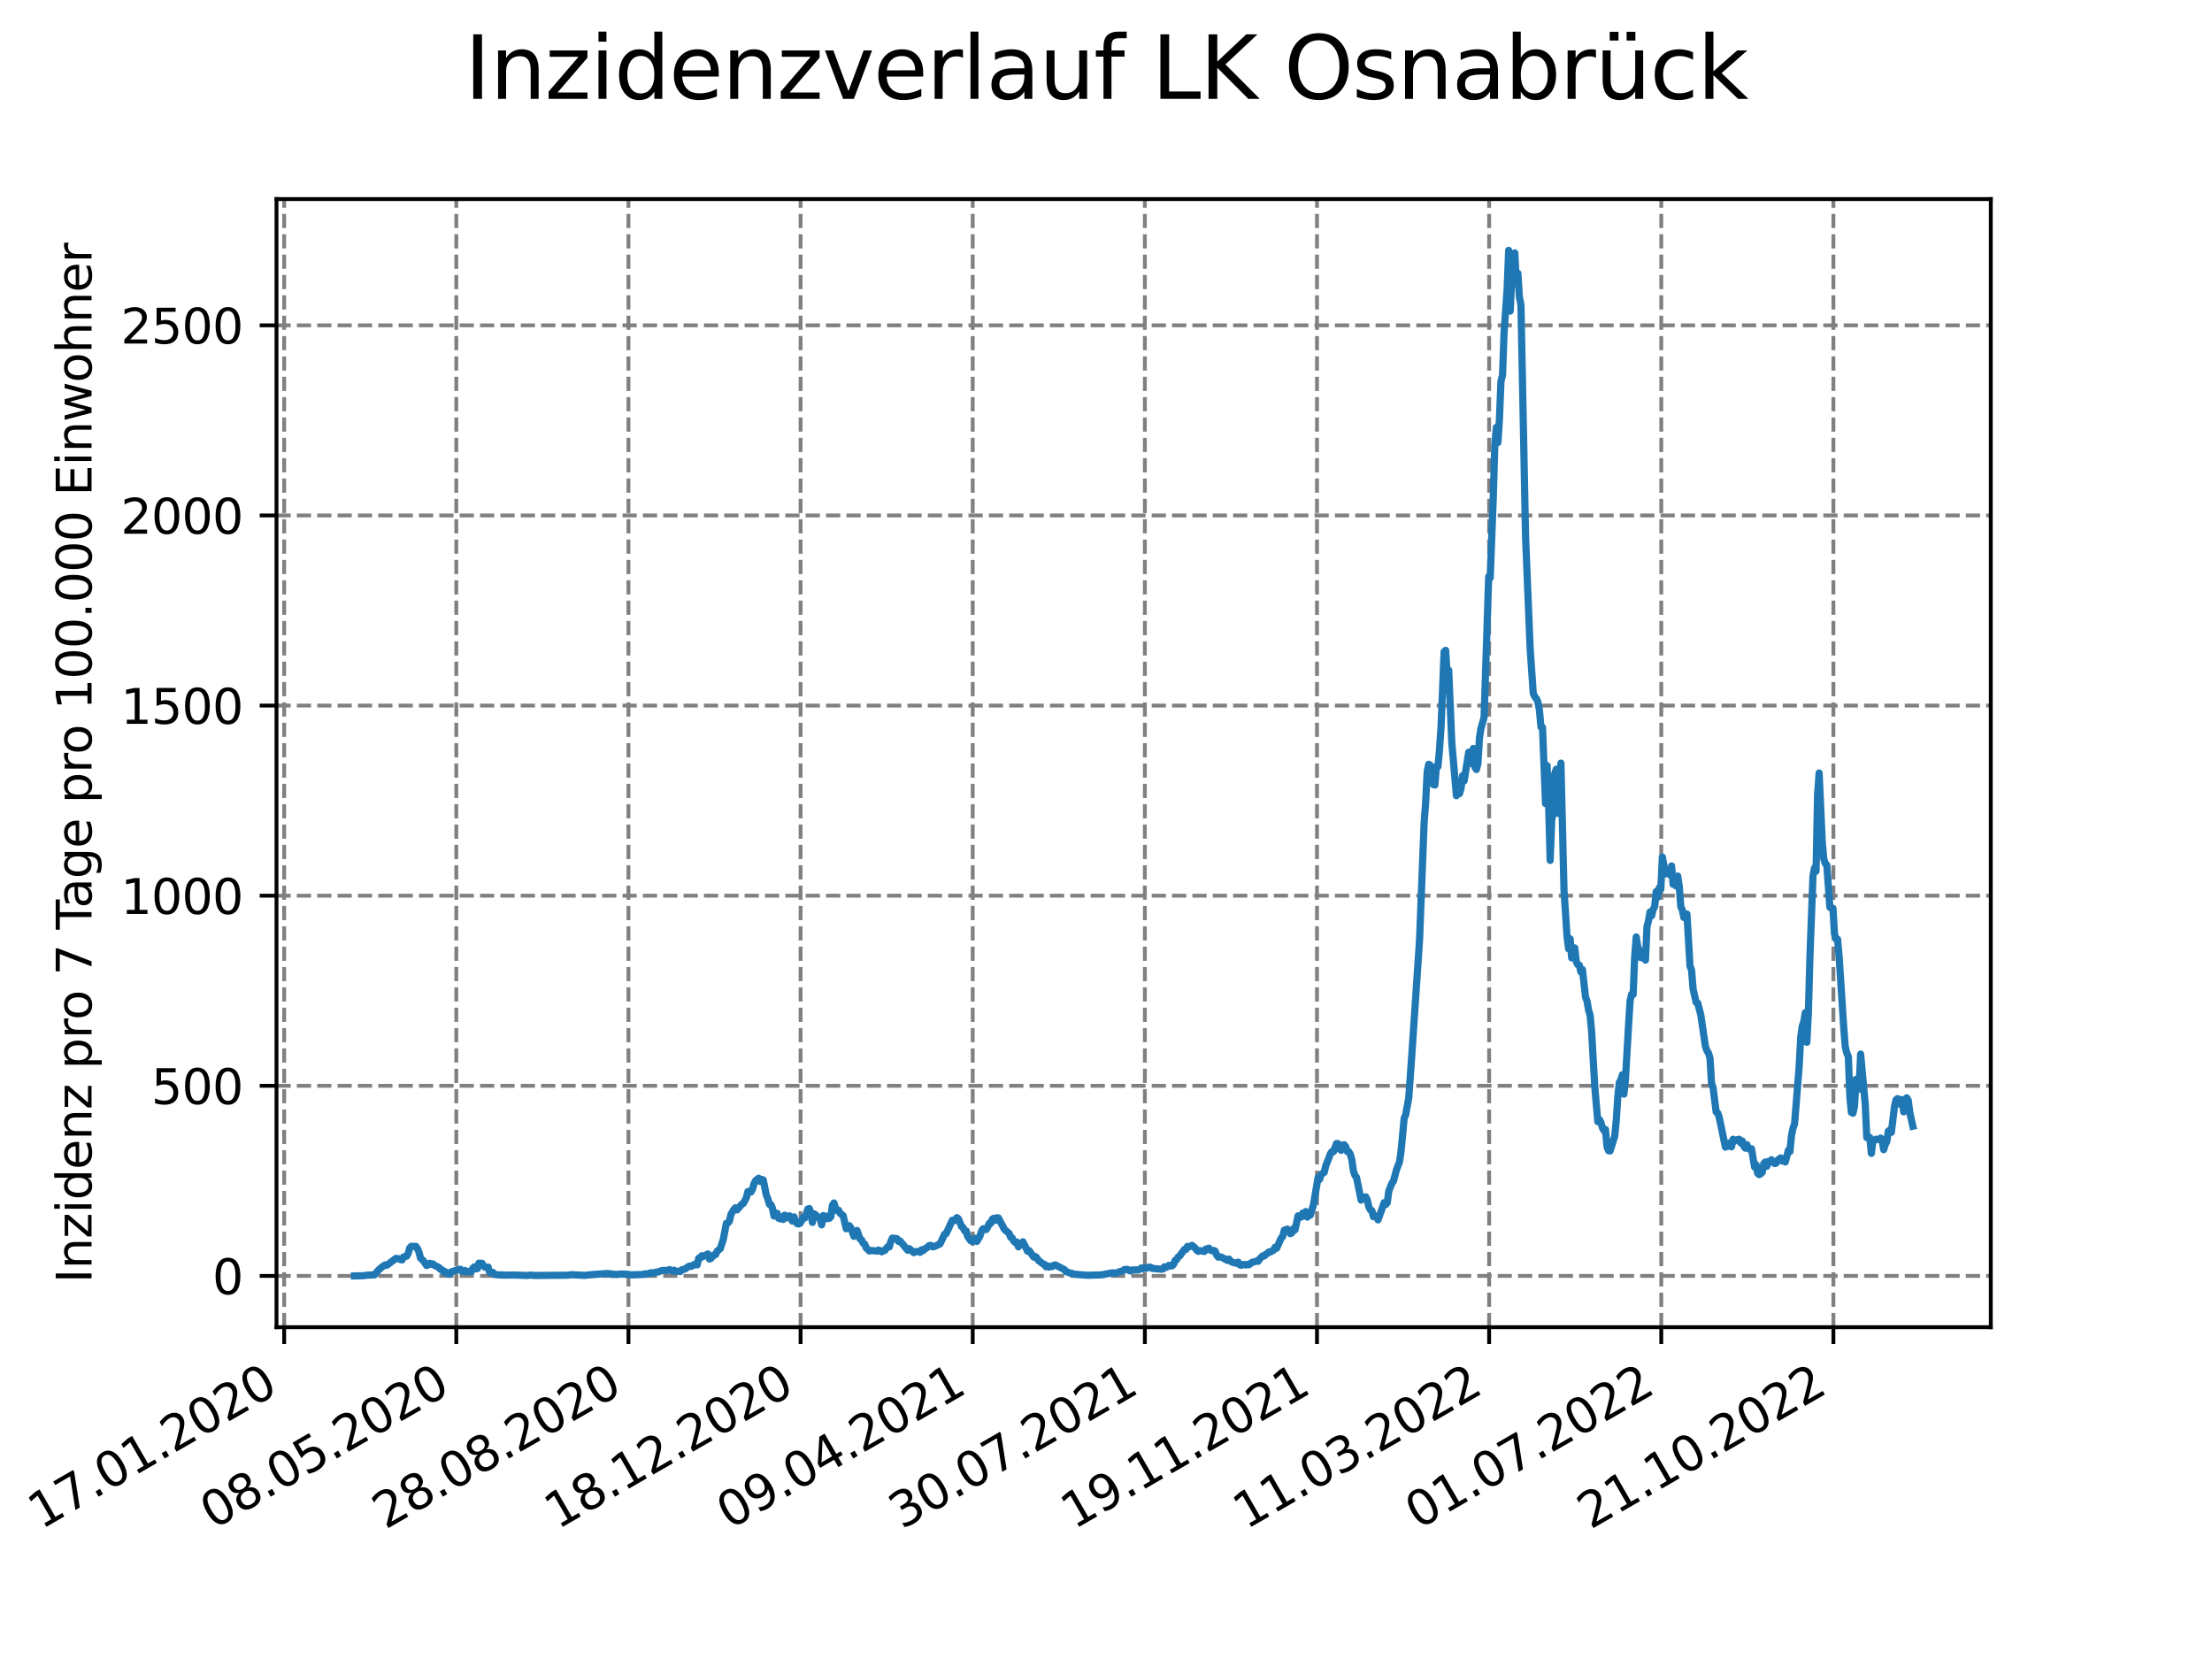 <?xml version="1.0" encoding="utf-8" standalone="no"?>
<!DOCTYPE svg PUBLIC "-//W3C//DTD SVG 1.1//EN"
  "http://www.w3.org/Graphics/SVG/1.1/DTD/svg11.dtd">
<svg xmlns:xlink="http://www.w3.org/1999/xlink" width="460.8pt" height="345.6pt" viewBox="0 0 460.8 345.6" xmlns="http://www.w3.org/2000/svg" version="1.1">
 <defs>
  <style type="text/css">*{stroke-linejoin: round; stroke-linecap: butt}</style>
 </defs>
 <g id="figure_1">
  <g id="patch_1">
   <path d="M 0 345.6 
L 460.8 345.6 
L 460.8 0 
L 0 0 
z
" style="fill: #ffffff"/>
  </g>
  <g id="axes_1">
   <g id="patch_2">
    <path d="M 57.6 276.48 
L 414.72 276.48 
L 414.72 41.472 
L 57.6 41.472 
z
" style="fill: #ffffff"/>
   </g>
   <g id="matplotlib.axis_1">
    <g id="xtick_1">
     <g id="line2d_1">
      <path d="M 59.198 276.48 
L 59.198 41.472 
" clip-path="url(#p9530ae447c)" style="fill: none; stroke-dasharray: 2.96,1.28; stroke-dashoffset: 0; stroke: #808080; stroke-width: 0.8"/>
     </g>
     <g id="line2d_2">
      <defs>
       <path id="m7fe48c2d80" d="M 0 0 
L 0 3.5 
" style="stroke: #000000; stroke-width: 0.8"/>
      </defs>
      <g>
       <use xlink:href="#m7fe48c2d80" x="59.198" y="276.48" style="stroke: #000000; stroke-width: 0.8"/>
      </g>
     </g>
     <g id="text_1">
      <!-- 17.01.2020 -->
      <g transform="translate(8.573 318.689) rotate(-30) scale(0.1 -0.1)">
       <defs>
        <path id="DejaVuSans-31" d="M 794 531 
L 1825 531 
L 1825 4091 
L 703 3866 
L 703 4441 
L 1819 4666 
L 2450 4666 
L 2450 531 
L 3481 531 
L 3481 0 
L 794 0 
L 794 531 
z
" transform="scale(0.016)"/>
        <path id="DejaVuSans-37" d="M 525 4666 
L 3525 4666 
L 3525 4397 
L 1831 0 
L 1172 0 
L 2766 4134 
L 525 4134 
L 525 4666 
z
" transform="scale(0.016)"/>
        <path id="DejaVuSans-2e" d="M 684 794 
L 1344 794 
L 1344 0 
L 684 0 
L 684 794 
z
" transform="scale(0.016)"/>
        <path id="DejaVuSans-30" d="M 2034 4250 
Q 1547 4250 1301 3770 
Q 1056 3291 1056 2328 
Q 1056 1369 1301 889 
Q 1547 409 2034 409 
Q 2525 409 2770 889 
Q 3016 1369 3016 2328 
Q 3016 3291 2770 3770 
Q 2525 4250 2034 4250 
z
M 2034 4750 
Q 2819 4750 3233 4129 
Q 3647 3509 3647 2328 
Q 3647 1150 3233 529 
Q 2819 -91 2034 -91 
Q 1250 -91 836 529 
Q 422 1150 422 2328 
Q 422 3509 836 4129 
Q 1250 4750 2034 4750 
z
" transform="scale(0.016)"/>
        <path id="DejaVuSans-32" d="M 1228 531 
L 3431 531 
L 3431 0 
L 469 0 
L 469 531 
Q 828 903 1448 1529 
Q 2069 2156 2228 2338 
Q 2531 2678 2651 2914 
Q 2772 3150 2772 3378 
Q 2772 3750 2511 3984 
Q 2250 4219 1831 4219 
Q 1534 4219 1204 4116 
Q 875 4013 500 3803 
L 500 4441 
Q 881 4594 1212 4672 
Q 1544 4750 1819 4750 
Q 2544 4750 2975 4387 
Q 3406 4025 3406 3419 
Q 3406 3131 3298 2873 
Q 3191 2616 2906 2266 
Q 2828 2175 2409 1742 
Q 1991 1309 1228 531 
z
" transform="scale(0.016)"/>
       </defs>
       <use xlink:href="#DejaVuSans-31"/>
       <use xlink:href="#DejaVuSans-37" x="63.623"/>
       <use xlink:href="#DejaVuSans-2e" x="127.246"/>
       <use xlink:href="#DejaVuSans-30" x="159.033"/>
       <use xlink:href="#DejaVuSans-31" x="222.656"/>
       <use xlink:href="#DejaVuSans-2e" x="286.279"/>
       <use xlink:href="#DejaVuSans-32" x="318.066"/>
       <use xlink:href="#DejaVuSans-30" x="381.689"/>
       <use xlink:href="#DejaVuSans-32" x="445.312"/>
       <use xlink:href="#DejaVuSans-30" x="508.936"/>
      </g>
     </g>
    </g>
    <g id="xtick_2">
     <g id="line2d_3">
      <path d="M 95.057 276.48 
L 95.057 41.472 
" clip-path="url(#p9530ae447c)" style="fill: none; stroke-dasharray: 2.96,1.28; stroke-dashoffset: 0; stroke: #808080; stroke-width: 0.8"/>
     </g>
     <g id="line2d_4">
      <g>
       <use xlink:href="#m7fe48c2d80" x="95.057" y="276.48" style="stroke: #000000; stroke-width: 0.8"/>
      </g>
     </g>
     <g id="text_2">
      <!-- 08.05.2020 -->
      <g transform="translate(44.432 318.689) rotate(-30) scale(0.1 -0.1)">
       <defs>
        <path id="DejaVuSans-38" d="M 2034 2216 
Q 1584 2216 1326 1975 
Q 1069 1734 1069 1313 
Q 1069 891 1326 650 
Q 1584 409 2034 409 
Q 2484 409 2743 651 
Q 3003 894 3003 1313 
Q 3003 1734 2745 1975 
Q 2488 2216 2034 2216 
z
M 1403 2484 
Q 997 2584 770 2862 
Q 544 3141 544 3541 
Q 544 4100 942 4425 
Q 1341 4750 2034 4750 
Q 2731 4750 3128 4425 
Q 3525 4100 3525 3541 
Q 3525 3141 3298 2862 
Q 3072 2584 2669 2484 
Q 3125 2378 3379 2068 
Q 3634 1759 3634 1313 
Q 3634 634 3220 271 
Q 2806 -91 2034 -91 
Q 1263 -91 848 271 
Q 434 634 434 1313 
Q 434 1759 690 2068 
Q 947 2378 1403 2484 
z
M 1172 3481 
Q 1172 3119 1398 2916 
Q 1625 2713 2034 2713 
Q 2441 2713 2670 2916 
Q 2900 3119 2900 3481 
Q 2900 3844 2670 4047 
Q 2441 4250 2034 4250 
Q 1625 4250 1398 4047 
Q 1172 3844 1172 3481 
z
" transform="scale(0.016)"/>
        <path id="DejaVuSans-35" d="M 691 4666 
L 3169 4666 
L 3169 4134 
L 1269 4134 
L 1269 2991 
Q 1406 3038 1543 3061 
Q 1681 3084 1819 3084 
Q 2600 3084 3056 2656 
Q 3513 2228 3513 1497 
Q 3513 744 3044 326 
Q 2575 -91 1722 -91 
Q 1428 -91 1123 -41 
Q 819 9 494 109 
L 494 744 
Q 775 591 1075 516 
Q 1375 441 1709 441 
Q 2250 441 2565 725 
Q 2881 1009 2881 1497 
Q 2881 1984 2565 2268 
Q 2250 2553 1709 2553 
Q 1456 2553 1204 2497 
Q 953 2441 691 2322 
L 691 4666 
z
" transform="scale(0.016)"/>
       </defs>
       <use xlink:href="#DejaVuSans-30"/>
       <use xlink:href="#DejaVuSans-38" x="63.623"/>
       <use xlink:href="#DejaVuSans-2e" x="127.246"/>
       <use xlink:href="#DejaVuSans-30" x="159.033"/>
       <use xlink:href="#DejaVuSans-35" x="222.656"/>
       <use xlink:href="#DejaVuSans-2e" x="286.279"/>
       <use xlink:href="#DejaVuSans-32" x="318.066"/>
       <use xlink:href="#DejaVuSans-30" x="381.689"/>
       <use xlink:href="#DejaVuSans-32" x="445.312"/>
       <use xlink:href="#DejaVuSans-30" x="508.936"/>
      </g>
     </g>
    </g>
    <g id="xtick_3">
     <g id="line2d_5">
      <path d="M 130.917 276.48 
L 130.917 41.472 
" clip-path="url(#p9530ae447c)" style="fill: none; stroke-dasharray: 2.96,1.28; stroke-dashoffset: 0; stroke: #808080; stroke-width: 0.8"/>
     </g>
     <g id="line2d_6">
      <g>
       <use xlink:href="#m7fe48c2d80" x="130.917" y="276.48" style="stroke: #000000; stroke-width: 0.8"/>
      </g>
     </g>
     <g id="text_3">
      <!-- 28.08.2020 -->
      <g transform="translate(80.292 318.689) rotate(-30) scale(0.1 -0.1)">
       <use xlink:href="#DejaVuSans-32"/>
       <use xlink:href="#DejaVuSans-38" x="63.623"/>
       <use xlink:href="#DejaVuSans-2e" x="127.246"/>
       <use xlink:href="#DejaVuSans-30" x="159.033"/>
       <use xlink:href="#DejaVuSans-38" x="222.656"/>
       <use xlink:href="#DejaVuSans-2e" x="286.279"/>
       <use xlink:href="#DejaVuSans-32" x="318.066"/>
       <use xlink:href="#DejaVuSans-30" x="381.689"/>
       <use xlink:href="#DejaVuSans-32" x="445.312"/>
       <use xlink:href="#DejaVuSans-30" x="508.936"/>
      </g>
     </g>
    </g>
    <g id="xtick_4">
     <g id="line2d_7">
      <path d="M 166.776 276.48 
L 166.776 41.472 
" clip-path="url(#p9530ae447c)" style="fill: none; stroke-dasharray: 2.96,1.28; stroke-dashoffset: 0; stroke: #808080; stroke-width: 0.8"/>
     </g>
     <g id="line2d_8">
      <g>
       <use xlink:href="#m7fe48c2d80" x="166.776" y="276.48" style="stroke: #000000; stroke-width: 0.8"/>
      </g>
     </g>
     <g id="text_4">
      <!-- 18.12.2020 -->
      <g transform="translate(116.151 318.689) rotate(-30) scale(0.1 -0.1)">
       <use xlink:href="#DejaVuSans-31"/>
       <use xlink:href="#DejaVuSans-38" x="63.623"/>
       <use xlink:href="#DejaVuSans-2e" x="127.246"/>
       <use xlink:href="#DejaVuSans-31" x="159.033"/>
       <use xlink:href="#DejaVuSans-32" x="222.656"/>
       <use xlink:href="#DejaVuSans-2e" x="286.279"/>
       <use xlink:href="#DejaVuSans-32" x="318.066"/>
       <use xlink:href="#DejaVuSans-30" x="381.689"/>
       <use xlink:href="#DejaVuSans-32" x="445.312"/>
       <use xlink:href="#DejaVuSans-30" x="508.936"/>
      </g>
     </g>
    </g>
    <g id="xtick_5">
     <g id="line2d_9">
      <path d="M 202.635 276.48 
L 202.635 41.472 
" clip-path="url(#p9530ae447c)" style="fill: none; stroke-dasharray: 2.96,1.28; stroke-dashoffset: 0; stroke: #808080; stroke-width: 0.8"/>
     </g>
     <g id="line2d_10">
      <g>
       <use xlink:href="#m7fe48c2d80" x="202.635" y="276.48" style="stroke: #000000; stroke-width: 0.8"/>
      </g>
     </g>
     <g id="text_5">
      <!-- 09.04.2021 -->
      <g transform="translate(152.01 318.689) rotate(-30) scale(0.1 -0.1)">
       <defs>
        <path id="DejaVuSans-39" d="M 703 97 
L 703 672 
Q 941 559 1184 500 
Q 1428 441 1663 441 
Q 2288 441 2617 861 
Q 2947 1281 2994 2138 
Q 2813 1869 2534 1725 
Q 2256 1581 1919 1581 
Q 1219 1581 811 2004 
Q 403 2428 403 3163 
Q 403 3881 828 4315 
Q 1253 4750 1959 4750 
Q 2769 4750 3195 4129 
Q 3622 3509 3622 2328 
Q 3622 1225 3098 567 
Q 2575 -91 1691 -91 
Q 1453 -91 1209 -44 
Q 966 3 703 97 
z
M 1959 2075 
Q 2384 2075 2632 2365 
Q 2881 2656 2881 3163 
Q 2881 3666 2632 3958 
Q 2384 4250 1959 4250 
Q 1534 4250 1286 3958 
Q 1038 3666 1038 3163 
Q 1038 2656 1286 2365 
Q 1534 2075 1959 2075 
z
" transform="scale(0.016)"/>
        <path id="DejaVuSans-34" d="M 2419 4116 
L 825 1625 
L 2419 1625 
L 2419 4116 
z
M 2253 4666 
L 3047 4666 
L 3047 1625 
L 3713 1625 
L 3713 1100 
L 3047 1100 
L 3047 0 
L 2419 0 
L 2419 1100 
L 313 1100 
L 313 1709 
L 2253 4666 
z
" transform="scale(0.016)"/>
       </defs>
       <use xlink:href="#DejaVuSans-30"/>
       <use xlink:href="#DejaVuSans-39" x="63.623"/>
       <use xlink:href="#DejaVuSans-2e" x="127.246"/>
       <use xlink:href="#DejaVuSans-30" x="159.033"/>
       <use xlink:href="#DejaVuSans-34" x="222.656"/>
       <use xlink:href="#DejaVuSans-2e" x="286.279"/>
       <use xlink:href="#DejaVuSans-32" x="318.066"/>
       <use xlink:href="#DejaVuSans-30" x="381.689"/>
       <use xlink:href="#DejaVuSans-32" x="445.312"/>
       <use xlink:href="#DejaVuSans-31" x="508.936"/>
      </g>
     </g>
    </g>
    <g id="xtick_6">
     <g id="line2d_11">
      <path d="M 238.495 276.48 
L 238.495 41.472 
" clip-path="url(#p9530ae447c)" style="fill: none; stroke-dasharray: 2.96,1.28; stroke-dashoffset: 0; stroke: #808080; stroke-width: 0.8"/>
     </g>
     <g id="line2d_12">
      <g>
       <use xlink:href="#m7fe48c2d80" x="238.495" y="276.48" style="stroke: #000000; stroke-width: 0.8"/>
      </g>
     </g>
     <g id="text_6">
      <!-- 30.07.2021 -->
      <g transform="translate(187.869 318.689) rotate(-30) scale(0.1 -0.1)">
       <defs>
        <path id="DejaVuSans-33" d="M 2597 2516 
Q 3050 2419 3304 2112 
Q 3559 1806 3559 1356 
Q 3559 666 3084 287 
Q 2609 -91 1734 -91 
Q 1441 -91 1130 -33 
Q 819 25 488 141 
L 488 750 
Q 750 597 1062 519 
Q 1375 441 1716 441 
Q 2309 441 2620 675 
Q 2931 909 2931 1356 
Q 2931 1769 2642 2001 
Q 2353 2234 1838 2234 
L 1294 2234 
L 1294 2753 
L 1863 2753 
Q 2328 2753 2575 2939 
Q 2822 3125 2822 3475 
Q 2822 3834 2567 4026 
Q 2313 4219 1838 4219 
Q 1578 4219 1281 4162 
Q 984 4106 628 3988 
L 628 4550 
Q 988 4650 1302 4700 
Q 1616 4750 1894 4750 
Q 2613 4750 3031 4423 
Q 3450 4097 3450 3541 
Q 3450 3153 3228 2886 
Q 3006 2619 2597 2516 
z
" transform="scale(0.016)"/>
       </defs>
       <use xlink:href="#DejaVuSans-33"/>
       <use xlink:href="#DejaVuSans-30" x="63.623"/>
       <use xlink:href="#DejaVuSans-2e" x="127.246"/>
       <use xlink:href="#DejaVuSans-30" x="159.033"/>
       <use xlink:href="#DejaVuSans-37" x="222.656"/>
       <use xlink:href="#DejaVuSans-2e" x="286.279"/>
       <use xlink:href="#DejaVuSans-32" x="318.066"/>
       <use xlink:href="#DejaVuSans-30" x="381.689"/>
       <use xlink:href="#DejaVuSans-32" x="445.312"/>
       <use xlink:href="#DejaVuSans-31" x="508.936"/>
      </g>
     </g>
    </g>
    <g id="xtick_7">
     <g id="line2d_13">
      <path d="M 274.354 276.48 
L 274.354 41.472 
" clip-path="url(#p9530ae447c)" style="fill: none; stroke-dasharray: 2.96,1.28; stroke-dashoffset: 0; stroke: #808080; stroke-width: 0.8"/>
     </g>
     <g id="line2d_14">
      <g>
       <use xlink:href="#m7fe48c2d80" x="274.354" y="276.48" style="stroke: #000000; stroke-width: 0.8"/>
      </g>
     </g>
     <g id="text_7">
      <!-- 19.11.2021 -->
      <g transform="translate(223.729 318.689) rotate(-30) scale(0.1 -0.1)">
       <use xlink:href="#DejaVuSans-31"/>
       <use xlink:href="#DejaVuSans-39" x="63.623"/>
       <use xlink:href="#DejaVuSans-2e" x="127.246"/>
       <use xlink:href="#DejaVuSans-31" x="159.033"/>
       <use xlink:href="#DejaVuSans-31" x="222.656"/>
       <use xlink:href="#DejaVuSans-2e" x="286.279"/>
       <use xlink:href="#DejaVuSans-32" x="318.066"/>
       <use xlink:href="#DejaVuSans-30" x="381.689"/>
       <use xlink:href="#DejaVuSans-32" x="445.312"/>
       <use xlink:href="#DejaVuSans-31" x="508.936"/>
      </g>
     </g>
    </g>
    <g id="xtick_8">
     <g id="line2d_15">
      <path d="M 310.213 276.48 
L 310.213 41.472 
" clip-path="url(#p9530ae447c)" style="fill: none; stroke-dasharray: 2.96,1.28; stroke-dashoffset: 0; stroke: #808080; stroke-width: 0.8"/>
     </g>
     <g id="line2d_16">
      <g>
       <use xlink:href="#m7fe48c2d80" x="310.213" y="276.48" style="stroke: #000000; stroke-width: 0.8"/>
      </g>
     </g>
     <g id="text_8">
      <!-- 11.03.2022 -->
      <g transform="translate(259.588 318.689) rotate(-30) scale(0.1 -0.1)">
       <use xlink:href="#DejaVuSans-31"/>
       <use xlink:href="#DejaVuSans-31" x="63.623"/>
       <use xlink:href="#DejaVuSans-2e" x="127.246"/>
       <use xlink:href="#DejaVuSans-30" x="159.033"/>
       <use xlink:href="#DejaVuSans-33" x="222.656"/>
       <use xlink:href="#DejaVuSans-2e" x="286.279"/>
       <use xlink:href="#DejaVuSans-32" x="318.066"/>
       <use xlink:href="#DejaVuSans-30" x="381.689"/>
       <use xlink:href="#DejaVuSans-32" x="445.312"/>
       <use xlink:href="#DejaVuSans-32" x="508.936"/>
      </g>
     </g>
    </g>
    <g id="xtick_9">
     <g id="line2d_17">
      <path d="M 346.072 276.48 
L 346.072 41.472 
" clip-path="url(#p9530ae447c)" style="fill: none; stroke-dasharray: 2.96,1.28; stroke-dashoffset: 0; stroke: #808080; stroke-width: 0.8"/>
     </g>
     <g id="line2d_18">
      <g>
       <use xlink:href="#m7fe48c2d80" x="346.072" y="276.48" style="stroke: #000000; stroke-width: 0.8"/>
      </g>
     </g>
     <g id="text_9">
      <!-- 01.07.2022 -->
      <g transform="translate(295.447 318.689) rotate(-30) scale(0.1 -0.1)">
       <use xlink:href="#DejaVuSans-30"/>
       <use xlink:href="#DejaVuSans-31" x="63.623"/>
       <use xlink:href="#DejaVuSans-2e" x="127.246"/>
       <use xlink:href="#DejaVuSans-30" x="159.033"/>
       <use xlink:href="#DejaVuSans-37" x="222.656"/>
       <use xlink:href="#DejaVuSans-2e" x="286.279"/>
       <use xlink:href="#DejaVuSans-32" x="318.066"/>
       <use xlink:href="#DejaVuSans-30" x="381.689"/>
       <use xlink:href="#DejaVuSans-32" x="445.312"/>
       <use xlink:href="#DejaVuSans-32" x="508.936"/>
      </g>
     </g>
    </g>
    <g id="xtick_10">
     <g id="line2d_19">
      <path d="M 381.932 276.48 
L 381.932 41.472 
" clip-path="url(#p9530ae447c)" style="fill: none; stroke-dasharray: 2.96,1.28; stroke-dashoffset: 0; stroke: #808080; stroke-width: 0.8"/>
     </g>
     <g id="line2d_20">
      <g>
       <use xlink:href="#m7fe48c2d80" x="381.932" y="276.48" style="stroke: #000000; stroke-width: 0.8"/>
      </g>
     </g>
     <g id="text_10">
      <!-- 21.10.2022 -->
      <g transform="translate(331.306 318.689) rotate(-30) scale(0.1 -0.1)">
       <use xlink:href="#DejaVuSans-32"/>
       <use xlink:href="#DejaVuSans-31" x="63.623"/>
       <use xlink:href="#DejaVuSans-2e" x="127.246"/>
       <use xlink:href="#DejaVuSans-31" x="159.033"/>
       <use xlink:href="#DejaVuSans-30" x="222.656"/>
       <use xlink:href="#DejaVuSans-2e" x="286.279"/>
       <use xlink:href="#DejaVuSans-32" x="318.066"/>
       <use xlink:href="#DejaVuSans-30" x="381.689"/>
       <use xlink:href="#DejaVuSans-32" x="445.312"/>
       <use xlink:href="#DejaVuSans-32" x="508.936"/>
      </g>
     </g>
    </g>
   </g>
   <g id="matplotlib.axis_2">
    <g id="ytick_1">
     <g id="line2d_21">
      <path d="M 57.6 265.798 
L 414.72 265.798 
" clip-path="url(#p9530ae447c)" style="fill: none; stroke-dasharray: 2.96,1.28; stroke-dashoffset: 0; stroke: #808080; stroke-width: 0.8"/>
     </g>
     <g id="line2d_22">
      <defs>
       <path id="md038250cec" d="M 0 0 
L -3.5 0 
" style="stroke: #000000; stroke-width: 0.8"/>
      </defs>
      <g>
       <use xlink:href="#md038250cec" x="57.6" y="265.798" style="stroke: #000000; stroke-width: 0.8"/>
      </g>
     </g>
     <g id="text_11">
      <!-- 0 -->
      <g transform="translate(44.237 269.597) scale(0.1 -0.1)">
       <use xlink:href="#DejaVuSans-30"/>
      </g>
     </g>
    </g>
    <g id="ytick_2">
     <g id="line2d_23">
      <path d="M 57.6 226.193 
L 414.72 226.193 
" clip-path="url(#p9530ae447c)" style="fill: none; stroke-dasharray: 2.96,1.28; stroke-dashoffset: 0; stroke: #808080; stroke-width: 0.8"/>
     </g>
     <g id="line2d_24">
      <g>
       <use xlink:href="#md038250cec" x="57.6" y="226.193" style="stroke: #000000; stroke-width: 0.8"/>
      </g>
     </g>
     <g id="text_12">
      <!-- 500 -->
      <g transform="translate(31.512 229.992) scale(0.1 -0.1)">
       <use xlink:href="#DejaVuSans-35"/>
       <use xlink:href="#DejaVuSans-30" x="63.623"/>
       <use xlink:href="#DejaVuSans-30" x="127.246"/>
      </g>
     </g>
    </g>
    <g id="ytick_3">
     <g id="line2d_25">
      <path d="M 57.6 186.587 
L 414.72 186.587 
" clip-path="url(#p9530ae447c)" style="fill: none; stroke-dasharray: 2.96,1.28; stroke-dashoffset: 0; stroke: #808080; stroke-width: 0.8"/>
     </g>
     <g id="line2d_26">
      <g>
       <use xlink:href="#md038250cec" x="57.6" y="186.587" style="stroke: #000000; stroke-width: 0.8"/>
      </g>
     </g>
     <g id="text_13">
      <!-- 1000 -->
      <g transform="translate(25.15 190.387) scale(0.1 -0.1)">
       <use xlink:href="#DejaVuSans-31"/>
       <use xlink:href="#DejaVuSans-30" x="63.623"/>
       <use xlink:href="#DejaVuSans-30" x="127.246"/>
       <use xlink:href="#DejaVuSans-30" x="190.869"/>
      </g>
     </g>
    </g>
    <g id="ytick_4">
     <g id="line2d_27">
      <path d="M 57.6 146.982 
L 414.72 146.982 
" clip-path="url(#p9530ae447c)" style="fill: none; stroke-dasharray: 2.96,1.28; stroke-dashoffset: 0; stroke: #808080; stroke-width: 0.8"/>
     </g>
     <g id="line2d_28">
      <g>
       <use xlink:href="#md038250cec" x="57.6" y="146.982" style="stroke: #000000; stroke-width: 0.8"/>
      </g>
     </g>
     <g id="text_14">
      <!-- 1500 -->
      <g transform="translate(25.15 150.781) scale(0.1 -0.1)">
       <use xlink:href="#DejaVuSans-31"/>
       <use xlink:href="#DejaVuSans-35" x="63.623"/>
       <use xlink:href="#DejaVuSans-30" x="127.246"/>
       <use xlink:href="#DejaVuSans-30" x="190.869"/>
      </g>
     </g>
    </g>
    <g id="ytick_5">
     <g id="line2d_29">
      <path d="M 57.6 107.377 
L 414.72 107.377 
" clip-path="url(#p9530ae447c)" style="fill: none; stroke-dasharray: 2.96,1.28; stroke-dashoffset: 0; stroke: #808080; stroke-width: 0.8"/>
     </g>
     <g id="line2d_30">
      <g>
       <use xlink:href="#md038250cec" x="57.6" y="107.377" style="stroke: #000000; stroke-width: 0.8"/>
      </g>
     </g>
     <g id="text_15">
      <!-- 2000 -->
      <g transform="translate(25.15 111.176) scale(0.1 -0.1)">
       <use xlink:href="#DejaVuSans-32"/>
       <use xlink:href="#DejaVuSans-30" x="63.623"/>
       <use xlink:href="#DejaVuSans-30" x="127.246"/>
       <use xlink:href="#DejaVuSans-30" x="190.869"/>
      </g>
     </g>
    </g>
    <g id="ytick_6">
     <g id="line2d_31">
      <path d="M 57.6 67.772 
L 414.72 67.772 
" clip-path="url(#p9530ae447c)" style="fill: none; stroke-dasharray: 2.96,1.28; stroke-dashoffset: 0; stroke: #808080; stroke-width: 0.8"/>
     </g>
     <g id="line2d_32">
      <g>
       <use xlink:href="#md038250cec" x="57.6" y="67.772" style="stroke: #000000; stroke-width: 0.8"/>
      </g>
     </g>
     <g id="text_16">
      <!-- 2500 -->
      <g transform="translate(25.15 71.571) scale(0.1 -0.1)">
       <use xlink:href="#DejaVuSans-32"/>
       <use xlink:href="#DejaVuSans-35" x="63.623"/>
       <use xlink:href="#DejaVuSans-30" x="127.246"/>
       <use xlink:href="#DejaVuSans-30" x="190.869"/>
      </g>
     </g>
    </g>
    <g id="text_17">
     <!-- Inzidenz pro 7 Tage pro 100.000 Einwohner -->
     <g transform="translate(19.07 267.301) rotate(-90) scale(0.1 -0.1)">
      <defs>
       <path id="DejaVuSans-49" d="M 628 4666 
L 1259 4666 
L 1259 0 
L 628 0 
L 628 4666 
z
" transform="scale(0.016)"/>
       <path id="DejaVuSans-6e" d="M 3513 2113 
L 3513 0 
L 2938 0 
L 2938 2094 
Q 2938 2591 2744 2837 
Q 2550 3084 2163 3084 
Q 1697 3084 1428 2787 
Q 1159 2491 1159 1978 
L 1159 0 
L 581 0 
L 581 3500 
L 1159 3500 
L 1159 2956 
Q 1366 3272 1645 3428 
Q 1925 3584 2291 3584 
Q 2894 3584 3203 3211 
Q 3513 2838 3513 2113 
z
" transform="scale(0.016)"/>
       <path id="DejaVuSans-7a" d="M 353 3500 
L 3084 3500 
L 3084 2975 
L 922 459 
L 3084 459 
L 3084 0 
L 275 0 
L 275 525 
L 2438 3041 
L 353 3041 
L 353 3500 
z
" transform="scale(0.016)"/>
       <path id="DejaVuSans-69" d="M 603 3500 
L 1178 3500 
L 1178 0 
L 603 0 
L 603 3500 
z
M 603 4863 
L 1178 4863 
L 1178 4134 
L 603 4134 
L 603 4863 
z
" transform="scale(0.016)"/>
       <path id="DejaVuSans-64" d="M 2906 2969 
L 2906 4863 
L 3481 4863 
L 3481 0 
L 2906 0 
L 2906 525 
Q 2725 213 2448 61 
Q 2172 -91 1784 -91 
Q 1150 -91 751 415 
Q 353 922 353 1747 
Q 353 2572 751 3078 
Q 1150 3584 1784 3584 
Q 2172 3584 2448 3432 
Q 2725 3281 2906 2969 
z
M 947 1747 
Q 947 1113 1208 752 
Q 1469 391 1925 391 
Q 2381 391 2643 752 
Q 2906 1113 2906 1747 
Q 2906 2381 2643 2742 
Q 2381 3103 1925 3103 
Q 1469 3103 1208 2742 
Q 947 2381 947 1747 
z
" transform="scale(0.016)"/>
       <path id="DejaVuSans-65" d="M 3597 1894 
L 3597 1613 
L 953 1613 
Q 991 1019 1311 708 
Q 1631 397 2203 397 
Q 2534 397 2845 478 
Q 3156 559 3463 722 
L 3463 178 
Q 3153 47 2828 -22 
Q 2503 -91 2169 -91 
Q 1331 -91 842 396 
Q 353 884 353 1716 
Q 353 2575 817 3079 
Q 1281 3584 2069 3584 
Q 2775 3584 3186 3129 
Q 3597 2675 3597 1894 
z
M 3022 2063 
Q 3016 2534 2758 2815 
Q 2500 3097 2075 3097 
Q 1594 3097 1305 2825 
Q 1016 2553 972 2059 
L 3022 2063 
z
" transform="scale(0.016)"/>
       <path id="DejaVuSans-20" transform="scale(0.016)"/>
       <path id="DejaVuSans-70" d="M 1159 525 
L 1159 -1331 
L 581 -1331 
L 581 3500 
L 1159 3500 
L 1159 2969 
Q 1341 3281 1617 3432 
Q 1894 3584 2278 3584 
Q 2916 3584 3314 3078 
Q 3713 2572 3713 1747 
Q 3713 922 3314 415 
Q 2916 -91 2278 -91 
Q 1894 -91 1617 61 
Q 1341 213 1159 525 
z
M 3116 1747 
Q 3116 2381 2855 2742 
Q 2594 3103 2138 3103 
Q 1681 3103 1420 2742 
Q 1159 2381 1159 1747 
Q 1159 1113 1420 752 
Q 1681 391 2138 391 
Q 2594 391 2855 752 
Q 3116 1113 3116 1747 
z
" transform="scale(0.016)"/>
       <path id="DejaVuSans-72" d="M 2631 2963 
Q 2534 3019 2420 3045 
Q 2306 3072 2169 3072 
Q 1681 3072 1420 2755 
Q 1159 2438 1159 1844 
L 1159 0 
L 581 0 
L 581 3500 
L 1159 3500 
L 1159 2956 
Q 1341 3275 1631 3429 
Q 1922 3584 2338 3584 
Q 2397 3584 2469 3576 
Q 2541 3569 2628 3553 
L 2631 2963 
z
" transform="scale(0.016)"/>
       <path id="DejaVuSans-6f" d="M 1959 3097 
Q 1497 3097 1228 2736 
Q 959 2375 959 1747 
Q 959 1119 1226 758 
Q 1494 397 1959 397 
Q 2419 397 2687 759 
Q 2956 1122 2956 1747 
Q 2956 2369 2687 2733 
Q 2419 3097 1959 3097 
z
M 1959 3584 
Q 2709 3584 3137 3096 
Q 3566 2609 3566 1747 
Q 3566 888 3137 398 
Q 2709 -91 1959 -91 
Q 1206 -91 779 398 
Q 353 888 353 1747 
Q 353 2609 779 3096 
Q 1206 3584 1959 3584 
z
" transform="scale(0.016)"/>
       <path id="DejaVuSans-54" d="M -19 4666 
L 3928 4666 
L 3928 4134 
L 2272 4134 
L 2272 0 
L 1638 0 
L 1638 4134 
L -19 4134 
L -19 4666 
z
" transform="scale(0.016)"/>
       <path id="DejaVuSans-61" d="M 2194 1759 
Q 1497 1759 1228 1600 
Q 959 1441 959 1056 
Q 959 750 1161 570 
Q 1363 391 1709 391 
Q 2188 391 2477 730 
Q 2766 1069 2766 1631 
L 2766 1759 
L 2194 1759 
z
M 3341 1997 
L 3341 0 
L 2766 0 
L 2766 531 
Q 2569 213 2275 61 
Q 1981 -91 1556 -91 
Q 1019 -91 701 211 
Q 384 513 384 1019 
Q 384 1609 779 1909 
Q 1175 2209 1959 2209 
L 2766 2209 
L 2766 2266 
Q 2766 2663 2505 2880 
Q 2244 3097 1772 3097 
Q 1472 3097 1187 3025 
Q 903 2953 641 2809 
L 641 3341 
Q 956 3463 1253 3523 
Q 1550 3584 1831 3584 
Q 2591 3584 2966 3190 
Q 3341 2797 3341 1997 
z
" transform="scale(0.016)"/>
       <path id="DejaVuSans-67" d="M 2906 1791 
Q 2906 2416 2648 2759 
Q 2391 3103 1925 3103 
Q 1463 3103 1205 2759 
Q 947 2416 947 1791 
Q 947 1169 1205 825 
Q 1463 481 1925 481 
Q 2391 481 2648 825 
Q 2906 1169 2906 1791 
z
M 3481 434 
Q 3481 -459 3084 -895 
Q 2688 -1331 1869 -1331 
Q 1566 -1331 1297 -1286 
Q 1028 -1241 775 -1147 
L 775 -588 
Q 1028 -725 1275 -790 
Q 1522 -856 1778 -856 
Q 2344 -856 2625 -561 
Q 2906 -266 2906 331 
L 2906 616 
Q 2728 306 2450 153 
Q 2172 0 1784 0 
Q 1141 0 747 490 
Q 353 981 353 1791 
Q 353 2603 747 3093 
Q 1141 3584 1784 3584 
Q 2172 3584 2450 3431 
Q 2728 3278 2906 2969 
L 2906 3500 
L 3481 3500 
L 3481 434 
z
" transform="scale(0.016)"/>
       <path id="DejaVuSans-45" d="M 628 4666 
L 3578 4666 
L 3578 4134 
L 1259 4134 
L 1259 2753 
L 3481 2753 
L 3481 2222 
L 1259 2222 
L 1259 531 
L 3634 531 
L 3634 0 
L 628 0 
L 628 4666 
z
" transform="scale(0.016)"/>
       <path id="DejaVuSans-77" d="M 269 3500 
L 844 3500 
L 1563 769 
L 2278 3500 
L 2956 3500 
L 3675 769 
L 4391 3500 
L 4966 3500 
L 4050 0 
L 3372 0 
L 2619 2869 
L 1863 0 
L 1184 0 
L 269 3500 
z
" transform="scale(0.016)"/>
       <path id="DejaVuSans-68" d="M 3513 2113 
L 3513 0 
L 2938 0 
L 2938 2094 
Q 2938 2591 2744 2837 
Q 2550 3084 2163 3084 
Q 1697 3084 1428 2787 
Q 1159 2491 1159 1978 
L 1159 0 
L 581 0 
L 581 4863 
L 1159 4863 
L 1159 2956 
Q 1366 3272 1645 3428 
Q 1925 3584 2291 3584 
Q 2894 3584 3203 3211 
Q 3513 2838 3513 2113 
z
" transform="scale(0.016)"/>
      </defs>
      <use xlink:href="#DejaVuSans-49"/>
      <use xlink:href="#DejaVuSans-6e" x="29.492"/>
      <use xlink:href="#DejaVuSans-7a" x="92.871"/>
      <use xlink:href="#DejaVuSans-69" x="145.361"/>
      <use xlink:href="#DejaVuSans-64" x="173.145"/>
      <use xlink:href="#DejaVuSans-65" x="236.621"/>
      <use xlink:href="#DejaVuSans-6e" x="298.145"/>
      <use xlink:href="#DejaVuSans-7a" x="361.523"/>
      <use xlink:href="#DejaVuSans-20" x="414.014"/>
      <use xlink:href="#DejaVuSans-70" x="445.801"/>
      <use xlink:href="#DejaVuSans-72" x="509.277"/>
      <use xlink:href="#DejaVuSans-6f" x="548.141"/>
      <use xlink:href="#DejaVuSans-20" x="609.322"/>
      <use xlink:href="#DejaVuSans-37" x="641.109"/>
      <use xlink:href="#DejaVuSans-20" x="704.732"/>
      <use xlink:href="#DejaVuSans-54" x="736.52"/>
      <use xlink:href="#DejaVuSans-61" x="781.104"/>
      <use xlink:href="#DejaVuSans-67" x="842.383"/>
      <use xlink:href="#DejaVuSans-65" x="905.859"/>
      <use xlink:href="#DejaVuSans-20" x="967.383"/>
      <use xlink:href="#DejaVuSans-70" x="999.17"/>
      <use xlink:href="#DejaVuSans-72" x="1062.646"/>
      <use xlink:href="#DejaVuSans-6f" x="1101.51"/>
      <use xlink:href="#DejaVuSans-20" x="1162.691"/>
      <use xlink:href="#DejaVuSans-31" x="1194.479"/>
      <use xlink:href="#DejaVuSans-30" x="1258.102"/>
      <use xlink:href="#DejaVuSans-30" x="1321.725"/>
      <use xlink:href="#DejaVuSans-2e" x="1385.348"/>
      <use xlink:href="#DejaVuSans-30" x="1417.135"/>
      <use xlink:href="#DejaVuSans-30" x="1480.758"/>
      <use xlink:href="#DejaVuSans-30" x="1544.381"/>
      <use xlink:href="#DejaVuSans-20" x="1608.004"/>
      <use xlink:href="#DejaVuSans-45" x="1639.791"/>
      <use xlink:href="#DejaVuSans-69" x="1702.975"/>
      <use xlink:href="#DejaVuSans-6e" x="1730.758"/>
      <use xlink:href="#DejaVuSans-77" x="1794.137"/>
      <use xlink:href="#DejaVuSans-6f" x="1875.924"/>
      <use xlink:href="#DejaVuSans-68" x="1937.105"/>
      <use xlink:href="#DejaVuSans-6e" x="2000.484"/>
      <use xlink:href="#DejaVuSans-65" x="2063.863"/>
      <use xlink:href="#DejaVuSans-72" x="2125.387"/>
     </g>
    </g>
   </g>
   <g id="line2d_33">
    <path d="M 73.833 265.798 
L 75.754 265.754 
L 76.394 265.643 
L 77.995 265.577 
L 78.955 264.471 
L 79.596 263.918 
L 80.236 263.497 
L 80.556 263.586 
L 82.477 262.148 
L 83.118 262.214 
L 83.438 262.413 
L 83.758 262.458 
L 84.078 261.838 
L 84.719 261.683 
L 85.039 261.086 
L 85.359 259.958 
L 85.679 259.626 
L 86.64 259.648 
L 86.96 260.091 
L 87.28 260.843 
L 87.6 262.082 
L 88.24 262.701 
L 88.881 263.63 
L 89.201 263.475 
L 89.521 263.165 
L 89.841 263.387 
L 90.162 263.276 
L 90.482 263.586 
L 91.442 264.028 
L 91.762 264.426 
L 92.083 264.515 
L 92.403 264.935 
L 92.723 264.891 
L 93.043 265.267 
L 93.683 265.444 
L 94.004 264.935 
L 94.644 264.758 
L 95.284 264.515 
L 95.925 264.404 
L 96.245 264.824 
L 96.565 264.869 
L 96.885 264.67 
L 97.205 264.891 
L 98.166 264.935 
L 98.486 264.205 
L 98.806 263.918 
L 99.126 264.316 
L 99.446 264.271 
L 99.767 263.143 
L 100.407 263.165 
L 100.727 263.741 
L 101.047 263.984 
L 101.688 263.962 
L 102.008 265.068 
L 102.328 265.134 
L 102.648 265.046 
L 102.968 265.466 
L 104.249 265.621 
L 104.569 265.554 
L 104.889 265.643 
L 105.85 265.621 
L 107.451 265.621 
L 109.692 265.709 
L 110.653 265.621 
L 111.293 265.709 
L 118.337 265.643 
L 118.977 265.532 
L 121.859 265.687 
L 122.499 265.599 
L 123.78 265.488 
L 124.42 265.444 
L 125.701 265.355 
L 126.341 265.289 
L 126.981 265.355 
L 127.301 265.355 
L 127.622 265.488 
L 128.262 265.444 
L 128.582 265.51 
L 129.223 265.4 
L 130.823 265.466 
L 131.464 265.577 
L 134.025 265.488 
L 134.345 265.355 
L 134.665 265.422 
L 135.306 265.223 
L 135.626 265.134 
L 135.946 265.267 
L 136.266 265.09 
L 137.227 264.935 
L 137.867 264.67 
L 139.148 264.648 
L 139.468 264.471 
L 140.108 264.802 
L 140.429 264.603 
L 140.749 264.824 
L 141.389 264.847 
L 141.709 264.891 
L 142.029 264.515 
L 142.67 264.382 
L 143.31 263.918 
L 143.63 263.741 
L 143.95 263.807 
L 144.271 263.696 
L 144.591 263.431 
L 145.231 263.497 
L 145.551 262.104 
L 145.871 262.082 
L 146.192 261.595 
L 146.512 261.728 
L 147.472 261.219 
L 147.792 262.281 
L 148.113 262.126 
L 148.753 261.418 
L 149.073 261.352 
L 149.393 260.644 
L 150.034 260.135 
L 150.674 258.188 
L 151.314 254.848 
L 151.635 254.759 
L 151.955 254.383 
L 152.275 252.946 
L 152.915 251.906 
L 153.235 251.596 
L 153.556 252.039 
L 154.516 250.866 
L 154.836 250.711 
L 155.477 249.517 
L 155.797 248.234 
L 156.117 248.145 
L 156.437 248.322 
L 156.757 247.725 
L 157.077 246.597 
L 157.398 245.955 
L 158.038 245.447 
L 158.358 246.11 
L 158.678 245.69 
L 158.999 245.801 
L 159.639 248.986 
L 159.959 249.716 
L 160.279 250.888 
L 160.599 250.955 
L 160.92 251.707 
L 161.24 253.322 
L 161.56 253.277 
L 161.88 252.746 
L 162.2 253.786 
L 162.52 253.897 
L 162.841 253.499 
L 163.161 254.03 
L 163.481 253.145 
L 163.801 253.565 
L 164.121 253.698 
L 164.441 253.277 
L 164.762 253.587 
L 165.082 254.383 
L 165.402 253.499 
L 165.722 254.406 
L 166.042 254.892 
L 166.362 254.981 
L 166.683 254.826 
L 167.323 253.609 
L 167.643 253.742 
L 167.963 252.968 
L 168.284 251.862 
L 168.604 251.773 
L 168.924 252.68 
L 169.244 254.649 
L 169.564 252.857 
L 169.884 253.056 
L 170.525 253.676 
L 170.845 253.742 
L 171.165 255.158 
L 171.485 253.233 
L 171.805 253.963 
L 172.126 253.344 
L 172.446 253.853 
L 172.766 253.786 
L 173.086 253.454 
L 173.406 251.087 
L 173.726 250.601 
L 174.047 251.64 
L 174.367 252.171 
L 174.687 252.105 
L 175.007 252.746 
L 175.647 253.233 
L 176.288 255.976 
L 176.608 255.423 
L 176.928 255.335 
L 177.248 255.777 
L 177.889 257.547 
L 178.209 257.082 
L 178.529 256.33 
L 179.169 258.1 
L 179.49 258.299 
L 179.81 258.985 
L 180.13 259.162 
L 180.45 260.002 
L 180.77 260.223 
L 181.09 260.599 
L 181.731 260.511 
L 182.691 260.622 
L 183.011 260.4 
L 183.652 260.776 
L 183.972 260.533 
L 184.292 260.511 
L 184.932 259.692 
L 185.253 259.759 
L 185.573 258.631 
L 185.893 257.923 
L 186.853 258.033 
L 187.174 258.609 
L 187.494 258.52 
L 189.095 260.445 
L 189.415 260.113 
L 190.375 260.953 
L 190.696 260.732 
L 191.336 260.71 
L 191.656 260.887 
L 191.976 260.356 
L 192.296 260.533 
L 192.617 260.157 
L 192.937 260.046 
L 193.577 259.471 
L 193.897 259.427 
L 194.217 259.715 
L 194.538 259.715 
L 195.818 259.139 
L 196.779 257.104 
L 197.099 256.994 
L 198.38 254.206 
L 198.7 254.14 
L 199.02 254.251 
L 199.34 253.653 
L 199.66 253.919 
L 200.301 255.489 
L 200.621 255.711 
L 200.941 256.396 
L 201.261 256.419 
L 201.581 257.591 
L 202.222 258.476 
L 202.542 258.586 
L 202.862 258.498 
L 203.182 257.945 
L 203.502 258.609 
L 204.143 257.502 
L 204.463 256.485 
L 204.783 255.976 
L 205.103 255.954 
L 205.423 256.153 
L 205.744 255.644 
L 206.064 254.87 
L 206.384 254.848 
L 206.704 253.985 
L 207.024 253.786 
L 207.345 254.229 
L 207.665 253.676 
L 207.985 253.72 
L 209.266 256.131 
L 210.226 256.949 
L 210.546 257.768 
L 210.866 257.879 
L 211.187 258.564 
L 211.507 258.852 
L 211.827 258.741 
L 212.147 259.737 
L 212.467 259.294 
L 212.787 259.184 
L 213.108 258.697 
L 214.068 260.666 
L 214.388 260.511 
L 215.349 261.882 
L 215.669 261.75 
L 215.989 262.015 
L 216.309 262.568 
L 216.95 263.033 
L 217.27 263.298 
L 217.59 263.387 
L 217.91 263.895 
L 218.23 263.696 
L 218.551 263.962 
L 218.871 263.807 
L 219.191 263.851 
L 219.511 263.586 
L 219.831 263.497 
L 221.752 264.493 
L 222.072 264.891 
L 223.033 265.245 
L 223.353 265.267 
L 223.673 265.422 
L 224.634 265.51 
L 226.555 265.665 
L 228.796 265.599 
L 229.436 265.577 
L 231.678 265.156 
L 232.318 265.201 
L 232.638 265.223 
L 232.958 265.001 
L 233.919 264.736 
L 234.239 264.471 
L 234.879 264.426 
L 235.199 264.67 
L 235.52 264.758 
L 235.84 264.559 
L 237.121 264.537 
L 237.441 264.426 
L 237.761 264.139 
L 238.081 264.294 
L 238.401 264.095 
L 238.721 264.227 
L 239.362 263.962 
L 239.682 263.984 
L 240.002 264.227 
L 241.923 264.404 
L 242.243 264.36 
L 242.563 263.895 
L 242.884 264.028 
L 243.204 263.873 
L 243.524 263.586 
L 243.844 263.741 
L 244.164 263.696 
L 244.484 263.387 
L 244.805 262.568 
L 245.125 262.391 
L 245.445 261.838 
L 245.765 261.617 
L 246.726 260.29 
L 247.046 260.29 
L 247.366 259.648 
L 247.686 259.759 
L 248.327 259.427 
L 248.967 259.98 
L 249.287 260.445 
L 249.607 260.688 
L 249.927 260.511 
L 250.888 260.71 
L 251.208 260.201 
L 251.848 260.024 
L 252.169 260.445 
L 252.489 260.555 
L 252.809 260.489 
L 253.129 260.622 
L 253.449 261.44 
L 253.769 261.882 
L 254.41 261.86 
L 255.69 262.568 
L 256.011 262.281 
L 256.331 262.723 
L 256.651 262.922 
L 257.612 263.165 
L 257.932 262.922 
L 258.252 263.475 
L 258.572 263.586 
L 258.892 263.431 
L 259.212 263.409 
L 259.533 263.519 
L 259.853 263.387 
L 260.173 263.475 
L 260.813 262.966 
L 261.774 262.723 
L 262.094 262.745 
L 262.414 262.236 
L 263.054 261.617 
L 263.375 261.639 
L 263.695 261.285 
L 264.015 261.13 
L 264.335 260.798 
L 264.655 260.798 
L 265.296 260.445 
L 265.616 259.825 
L 265.936 260.046 
L 266.897 257.901 
L 267.217 257.591 
L 267.537 256.286 
L 268.177 256.043 
L 268.497 256.374 
L 268.818 256.994 
L 269.138 256.795 
L 269.458 255.932 
L 269.778 256.197 
L 270.418 253.277 
L 270.739 253.565 
L 271.059 253.543 
L 271.379 252.702 
L 271.699 252.791 
L 272.019 252.393 
L 272.339 253.543 
L 272.66 253.167 
L 272.98 253.123 
L 273.62 250.955 
L 274.581 245.314 
L 274.901 245.668 
L 275.221 244.65 
L 275.861 244.23 
L 276.182 242.836 
L 276.822 241.244 
L 277.142 240.359 
L 277.462 239.894 
L 277.782 239.916 
L 278.423 238.213 
L 278.743 238.257 
L 279.063 239.363 
L 279.383 239.629 
L 279.703 238.545 
L 280.024 238.479 
L 280.344 238.877 
L 280.664 239.872 
L 280.984 239.916 
L 281.304 240.492 
L 281.624 241.642 
L 281.945 243.964 
L 282.265 244.871 
L 282.585 245.27 
L 283.545 250.003 
L 283.866 249.473 
L 284.506 249.318 
L 284.826 249.959 
L 285.146 251.375 
L 285.467 252.039 
L 285.787 252.193 
L 286.107 253.454 
L 286.427 253.3 
L 286.747 253.366 
L 287.067 254.118 
L 287.708 252.348 
L 288.348 250.534 
L 288.668 250.933 
L 288.988 250.579 
L 289.309 248.123 
L 289.949 246.508 
L 290.269 246.088 
L 290.909 243.699 
L 291.55 241.996 
L 291.87 239.784 
L 292.51 232.97 
L 292.83 232.196 
L 293.471 228.679 
L 294.111 219.676 
L 295.712 195.874 
L 296.673 171.342 
L 296.993 167.094 
L 297.313 160.679 
L 297.633 159.219 
L 297.953 159.418 
L 298.273 162.737 
L 298.594 163.444 
L 298.914 163.533 
L 299.234 159.64 
L 299.554 159.684 
L 299.874 156.189 
L 300.194 151.455 
L 300.835 135.771 
L 301.155 135.484 
L 301.475 140.527 
L 301.795 139.62 
L 302.436 154.707 
L 303.396 165.767 
L 303.716 165.103 
L 304.036 165.325 
L 304.357 164.241 
L 304.677 161.586 
L 304.997 162.692 
L 305.958 156.698 
L 306.278 158.688 
L 306.598 159.064 
L 306.918 155.923 
L 307.238 159.794 
L 307.558 160.303 
L 307.879 159.087 
L 308.199 153.733 
L 308.519 151.676 
L 309.159 149.486 
L 310.12 120.11 
L 310.44 120.375 
L 311.08 103.519 
L 311.4 92.591 
L 311.721 89.03 
L 312.041 92.193 
L 312.361 87.282 
L 312.681 79.363 
L 313.001 78.168 
L 313.321 69.386 
L 313.962 60.228 
L 314.282 52.154 
L 314.602 64.807 
L 314.922 57.861 
L 315.563 52.685 
L 315.883 59.122 
L 316.203 56.932 
L 316.523 61.932 
L 316.843 63.48 
L 317.804 111.903 
L 318.764 135.196 
L 319.405 144.443 
L 319.725 145.15 
L 320.045 145.504 
L 320.365 146.234 
L 320.685 147.893 
L 321.006 151.433 
L 321.326 151.521 
L 321.966 167.404 
L 322.286 159.485 
L 322.606 167.647 
L 322.927 179.239 
L 323.247 170.833 
L 323.567 169.329 
L 323.887 161.077 
L 324.207 160.237 
L 324.528 169.417 
L 325.168 158.976 
L 325.808 185.41 
L 326.449 195.166 
L 326.769 197.665 
L 327.089 195.586 
L 327.409 199.546 
L 327.729 198.749 
L 328.049 197.466 
L 328.37 200.32 
L 328.69 200.961 
L 329.01 201.072 
L 329.33 202.488 
L 329.65 201.979 
L 330.291 207.686 
L 330.611 208.549 
L 330.931 210.451 
L 331.251 211.513 
L 331.571 214.964 
L 332.212 226.29 
L 332.852 233.656 
L 333.172 233.192 
L 333.492 233.789 
L 333.813 234.939 
L 334.133 235.514 
L 334.453 235.293 
L 334.773 238.943 
L 335.093 239.717 
L 335.413 239.762 
L 336.374 236.709 
L 336.694 233.435 
L 337.014 228.59 
L 337.334 225.471 
L 337.655 224.941 
L 337.975 223.879 
L 338.295 227.927 
L 338.615 224.741 
L 339.255 213.681 
L 339.576 208.505 
L 339.896 207.111 
L 340.216 207.155 
L 340.536 199.302 
L 340.856 195.188 
L 341.176 197.245 
L 341.497 197.931 
L 341.817 199.501 
L 342.137 199.28 
L 342.457 198.882 
L 342.777 200.01 
L 343.097 193.02 
L 343.418 191.803 
L 343.738 189.967 
L 344.058 190.786 
L 344.378 189.459 
L 344.698 188.883 
L 345.019 185.72 
L 345.339 186.893 
L 345.659 184.924 
L 345.979 185.234 
L 346.299 178.531 
L 346.94 182.048 
L 347.58 181.318 
L 347.9 182.247 
L 348.22 180.389 
L 348.54 184.216 
L 348.861 184.194 
L 349.181 184.57 
L 349.501 182.491 
L 349.821 184.68 
L 350.141 188.883 
L 350.461 189.547 
L 350.782 191.14 
L 351.102 190.985 
L 351.422 190.41 
L 352.062 201.271 
L 352.382 202.09 
L 352.703 206.027 
L 353.343 208.837 
L 353.663 208.947 
L 354.304 211.425 
L 355.264 217.95 
L 355.584 218.879 
L 355.904 219.366 
L 356.225 220.45 
L 356.545 225.671 
L 356.865 226.577 
L 357.505 231.643 
L 357.825 231.842 
L 358.146 232.771 
L 359.426 238.965 
L 359.746 238.589 
L 360.067 238.788 
L 360.387 238.058 
L 360.707 238.899 
L 361.027 237.328 
L 361.347 237.704 
L 361.667 237.483 
L 362.308 237.328 
L 362.628 238.102 
L 362.948 237.682 
L 363.268 238.81 
L 363.589 239.186 
L 363.909 238.456 
L 364.229 239.253 
L 364.549 239.452 
L 364.869 239.297 
L 365.51 243.124 
L 365.83 242.637 
L 366.15 244.407 
L 366.47 244.694 
L 366.79 244.518 
L 367.11 244.208 
L 367.431 242.394 
L 367.751 242.062 
L 368.071 242.947 
L 368.391 241.951 
L 368.711 242.04 
L 369.031 241.598 
L 369.672 242.394 
L 369.992 242.305 
L 370.312 241.708 
L 370.952 241.221 
L 371.273 241.863 
L 371.593 241.642 
L 371.913 242.062 
L 372.553 239.607 
L 372.874 239.894 
L 373.194 236.62 
L 373.514 235.028 
L 373.834 234.143 
L 374.795 222.198 
L 375.115 216.136 
L 375.435 213.792 
L 375.755 212.84 
L 376.075 210.96 
L 376.395 217.132 
L 376.716 211.049 
L 377.036 199.457 
L 377.676 182.491 
L 377.996 180.787 
L 378.316 181.495 
L 378.637 165.612 
L 378.957 161.033 
L 379.597 175.213 
L 379.917 178.907 
L 380.237 179.88 
L 380.558 180.212 
L 381.198 189.016 
L 381.518 189.193 
L 381.838 189.215 
L 382.158 194.569 
L 382.479 195.63 
L 382.799 195.652 
L 383.119 199.192 
L 384.08 214.013 
L 384.4 218.039 
L 384.72 219.366 
L 385.04 220.074 
L 385.36 228.568 
L 385.68 231.732 
L 386.001 231.909 
L 386.321 230.493 
L 386.641 224.852 
L 387.281 226.887 
L 387.601 219.587 
L 388.562 230.006 
L 388.882 236.974 
L 389.202 236.886 
L 389.522 236.952 
L 389.843 240.27 
L 390.163 237.594 
L 390.483 237.572 
L 390.803 237.328 
L 391.443 237.372 
L 391.764 237.085 
L 392.084 237.527 
L 392.404 239.496 
L 392.724 238.412 
L 393.044 237.859 
L 393.365 235.669 
L 393.685 235.404 
L 394.005 235.89 
L 394.645 230.603 
L 394.965 229.166 
L 395.286 228.856 
L 395.606 229.984 
L 395.926 229.763 
L 396.246 229.055 
L 396.566 231.621 
L 397.207 228.701 
L 397.527 229.21 
L 397.847 231.798 
L 398.487 234.607 
L 398.487 234.607 
" clip-path="url(#p9530ae447c)" style="fill: none; stroke: #1f77b4; stroke-width: 1.5; stroke-linecap: square"/>
   </g>
   <g id="patch_3">
    <path d="M 57.6 276.48 
L 57.6 41.472 
" style="fill: none; stroke: #000000; stroke-width: 0.8; stroke-linejoin: miter; stroke-linecap: square"/>
   </g>
   <g id="patch_4">
    <path d="M 414.72 276.48 
L 414.72 41.472 
" style="fill: none; stroke: #000000; stroke-width: 0.8; stroke-linejoin: miter; stroke-linecap: square"/>
   </g>
   <g id="patch_5">
    <path d="M 57.6 276.48 
L 414.72 276.48 
" style="fill: none; stroke: #000000; stroke-width: 0.8; stroke-linejoin: miter; stroke-linecap: square"/>
   </g>
   <g id="patch_6">
    <path d="M 57.6 41.472 
L 414.72 41.472 
" style="fill: none; stroke: #000000; stroke-width: 0.8; stroke-linejoin: miter; stroke-linecap: square"/>
   </g>
  </g>
  <g id="text_18">
   <!-- Inzidenzverlauf LK Osnabrück -->
   <g transform="translate(96.78 20.589) scale(0.18 -0.18)">
    <defs>
     <path id="DejaVuSans-76" d="M 191 3500 
L 800 3500 
L 1894 563 
L 2988 3500 
L 3597 3500 
L 2284 0 
L 1503 0 
L 191 3500 
z
" transform="scale(0.016)"/>
     <path id="DejaVuSans-6c" d="M 603 4863 
L 1178 4863 
L 1178 0 
L 603 0 
L 603 4863 
z
" transform="scale(0.016)"/>
     <path id="DejaVuSans-75" d="M 544 1381 
L 544 3500 
L 1119 3500 
L 1119 1403 
Q 1119 906 1312 657 
Q 1506 409 1894 409 
Q 2359 409 2629 706 
Q 2900 1003 2900 1516 
L 2900 3500 
L 3475 3500 
L 3475 0 
L 2900 0 
L 2900 538 
Q 2691 219 2414 64 
Q 2138 -91 1772 -91 
Q 1169 -91 856 284 
Q 544 659 544 1381 
z
M 1991 3584 
L 1991 3584 
z
" transform="scale(0.016)"/>
     <path id="DejaVuSans-66" d="M 2375 4863 
L 2375 4384 
L 1825 4384 
Q 1516 4384 1395 4259 
Q 1275 4134 1275 3809 
L 1275 3500 
L 2222 3500 
L 2222 3053 
L 1275 3053 
L 1275 0 
L 697 0 
L 697 3053 
L 147 3053 
L 147 3500 
L 697 3500 
L 697 3744 
Q 697 4328 969 4595 
Q 1241 4863 1831 4863 
L 2375 4863 
z
" transform="scale(0.016)"/>
     <path id="DejaVuSans-4c" d="M 628 4666 
L 1259 4666 
L 1259 531 
L 3531 531 
L 3531 0 
L 628 0 
L 628 4666 
z
" transform="scale(0.016)"/>
     <path id="DejaVuSans-4b" d="M 628 4666 
L 1259 4666 
L 1259 2694 
L 3353 4666 
L 4166 4666 
L 1850 2491 
L 4331 0 
L 3500 0 
L 1259 2247 
L 1259 0 
L 628 0 
L 628 4666 
z
" transform="scale(0.016)"/>
     <path id="DejaVuSans-4f" d="M 2522 4238 
Q 1834 4238 1429 3725 
Q 1025 3213 1025 2328 
Q 1025 1447 1429 934 
Q 1834 422 2522 422 
Q 3209 422 3611 934 
Q 4013 1447 4013 2328 
Q 4013 3213 3611 3725 
Q 3209 4238 2522 4238 
z
M 2522 4750 
Q 3503 4750 4090 4092 
Q 4678 3434 4678 2328 
Q 4678 1225 4090 567 
Q 3503 -91 2522 -91 
Q 1538 -91 948 565 
Q 359 1222 359 2328 
Q 359 3434 948 4092 
Q 1538 4750 2522 4750 
z
" transform="scale(0.016)"/>
     <path id="DejaVuSans-73" d="M 2834 3397 
L 2834 2853 
Q 2591 2978 2328 3040 
Q 2066 3103 1784 3103 
Q 1356 3103 1142 2972 
Q 928 2841 928 2578 
Q 928 2378 1081 2264 
Q 1234 2150 1697 2047 
L 1894 2003 
Q 2506 1872 2764 1633 
Q 3022 1394 3022 966 
Q 3022 478 2636 193 
Q 2250 -91 1575 -91 
Q 1294 -91 989 -36 
Q 684 19 347 128 
L 347 722 
Q 666 556 975 473 
Q 1284 391 1588 391 
Q 1994 391 2212 530 
Q 2431 669 2431 922 
Q 2431 1156 2273 1281 
Q 2116 1406 1581 1522 
L 1381 1569 
Q 847 1681 609 1914 
Q 372 2147 372 2553 
Q 372 3047 722 3315 
Q 1072 3584 1716 3584 
Q 2034 3584 2315 3537 
Q 2597 3491 2834 3397 
z
" transform="scale(0.016)"/>
     <path id="DejaVuSans-62" d="M 3116 1747 
Q 3116 2381 2855 2742 
Q 2594 3103 2138 3103 
Q 1681 3103 1420 2742 
Q 1159 2381 1159 1747 
Q 1159 1113 1420 752 
Q 1681 391 2138 391 
Q 2594 391 2855 752 
Q 3116 1113 3116 1747 
z
M 1159 2969 
Q 1341 3281 1617 3432 
Q 1894 3584 2278 3584 
Q 2916 3584 3314 3078 
Q 3713 2572 3713 1747 
Q 3713 922 3314 415 
Q 2916 -91 2278 -91 
Q 1894 -91 1617 61 
Q 1341 213 1159 525 
L 1159 0 
L 581 0 
L 581 4863 
L 1159 4863 
L 1159 2969 
z
" transform="scale(0.016)"/>
     <path id="DejaVuSans-fc" d="M 544 1381 
L 544 3500 
L 1119 3500 
L 1119 1403 
Q 1119 906 1312 657 
Q 1506 409 1894 409 
Q 2359 409 2629 706 
Q 2900 1003 2900 1516 
L 2900 3500 
L 3475 3500 
L 3475 0 
L 2900 0 
L 2900 538 
Q 2691 219 2414 64 
Q 2138 -91 1772 -91 
Q 1169 -91 856 284 
Q 544 659 544 1381 
z
M 1991 3584 
L 1991 3584 
z
M 2278 4850 
L 2912 4850 
L 2912 4219 
L 2278 4219 
L 2278 4850 
z
M 1056 4850 
L 1690 4850 
L 1690 4219 
L 1056 4219 
L 1056 4850 
z
" transform="scale(0.016)"/>
     <path id="DejaVuSans-63" d="M 3122 3366 
L 3122 2828 
Q 2878 2963 2633 3030 
Q 2388 3097 2138 3097 
Q 1578 3097 1268 2742 
Q 959 2388 959 1747 
Q 959 1106 1268 751 
Q 1578 397 2138 397 
Q 2388 397 2633 464 
Q 2878 531 3122 666 
L 3122 134 
Q 2881 22 2623 -34 
Q 2366 -91 2075 -91 
Q 1284 -91 818 406 
Q 353 903 353 1747 
Q 353 2603 823 3093 
Q 1294 3584 2113 3584 
Q 2378 3584 2631 3529 
Q 2884 3475 3122 3366 
z
" transform="scale(0.016)"/>
     <path id="DejaVuSans-6b" d="M 581 4863 
L 1159 4863 
L 1159 1991 
L 2875 3500 
L 3609 3500 
L 1753 1863 
L 3688 0 
L 2938 0 
L 1159 1709 
L 1159 0 
L 581 0 
L 581 4863 
z
" transform="scale(0.016)"/>
    </defs>
    <use xlink:href="#DejaVuSans-49"/>
    <use xlink:href="#DejaVuSans-6e" x="29.492"/>
    <use xlink:href="#DejaVuSans-7a" x="92.871"/>
    <use xlink:href="#DejaVuSans-69" x="145.361"/>
    <use xlink:href="#DejaVuSans-64" x="173.145"/>
    <use xlink:href="#DejaVuSans-65" x="236.621"/>
    <use xlink:href="#DejaVuSans-6e" x="298.145"/>
    <use xlink:href="#DejaVuSans-7a" x="361.523"/>
    <use xlink:href="#DejaVuSans-76" x="414.014"/>
    <use xlink:href="#DejaVuSans-65" x="473.193"/>
    <use xlink:href="#DejaVuSans-72" x="534.717"/>
    <use xlink:href="#DejaVuSans-6c" x="575.83"/>
    <use xlink:href="#DejaVuSans-61" x="603.613"/>
    <use xlink:href="#DejaVuSans-75" x="664.893"/>
    <use xlink:href="#DejaVuSans-66" x="728.271"/>
    <use xlink:href="#DejaVuSans-20" x="763.477"/>
    <use xlink:href="#DejaVuSans-4c" x="795.264"/>
    <use xlink:href="#DejaVuSans-4b" x="850.977"/>
    <use xlink:href="#DejaVuSans-20" x="916.553"/>
    <use xlink:href="#DejaVuSans-4f" x="948.34"/>
    <use xlink:href="#DejaVuSans-73" x="1027.051"/>
    <use xlink:href="#DejaVuSans-6e" x="1079.15"/>
    <use xlink:href="#DejaVuSans-61" x="1142.529"/>
    <use xlink:href="#DejaVuSans-62" x="1203.809"/>
    <use xlink:href="#DejaVuSans-72" x="1267.285"/>
    <use xlink:href="#DejaVuSans-fc" x="1308.398"/>
    <use xlink:href="#DejaVuSans-63" x="1371.777"/>
    <use xlink:href="#DejaVuSans-6b" x="1426.758"/>
   </g>
  </g>
 </g>
 <defs>
  <clipPath id="p9530ae447c">
   <rect x="57.6" y="41.472" width="357.12" height="235.008"/>
  </clipPath>
 </defs>
</svg>
